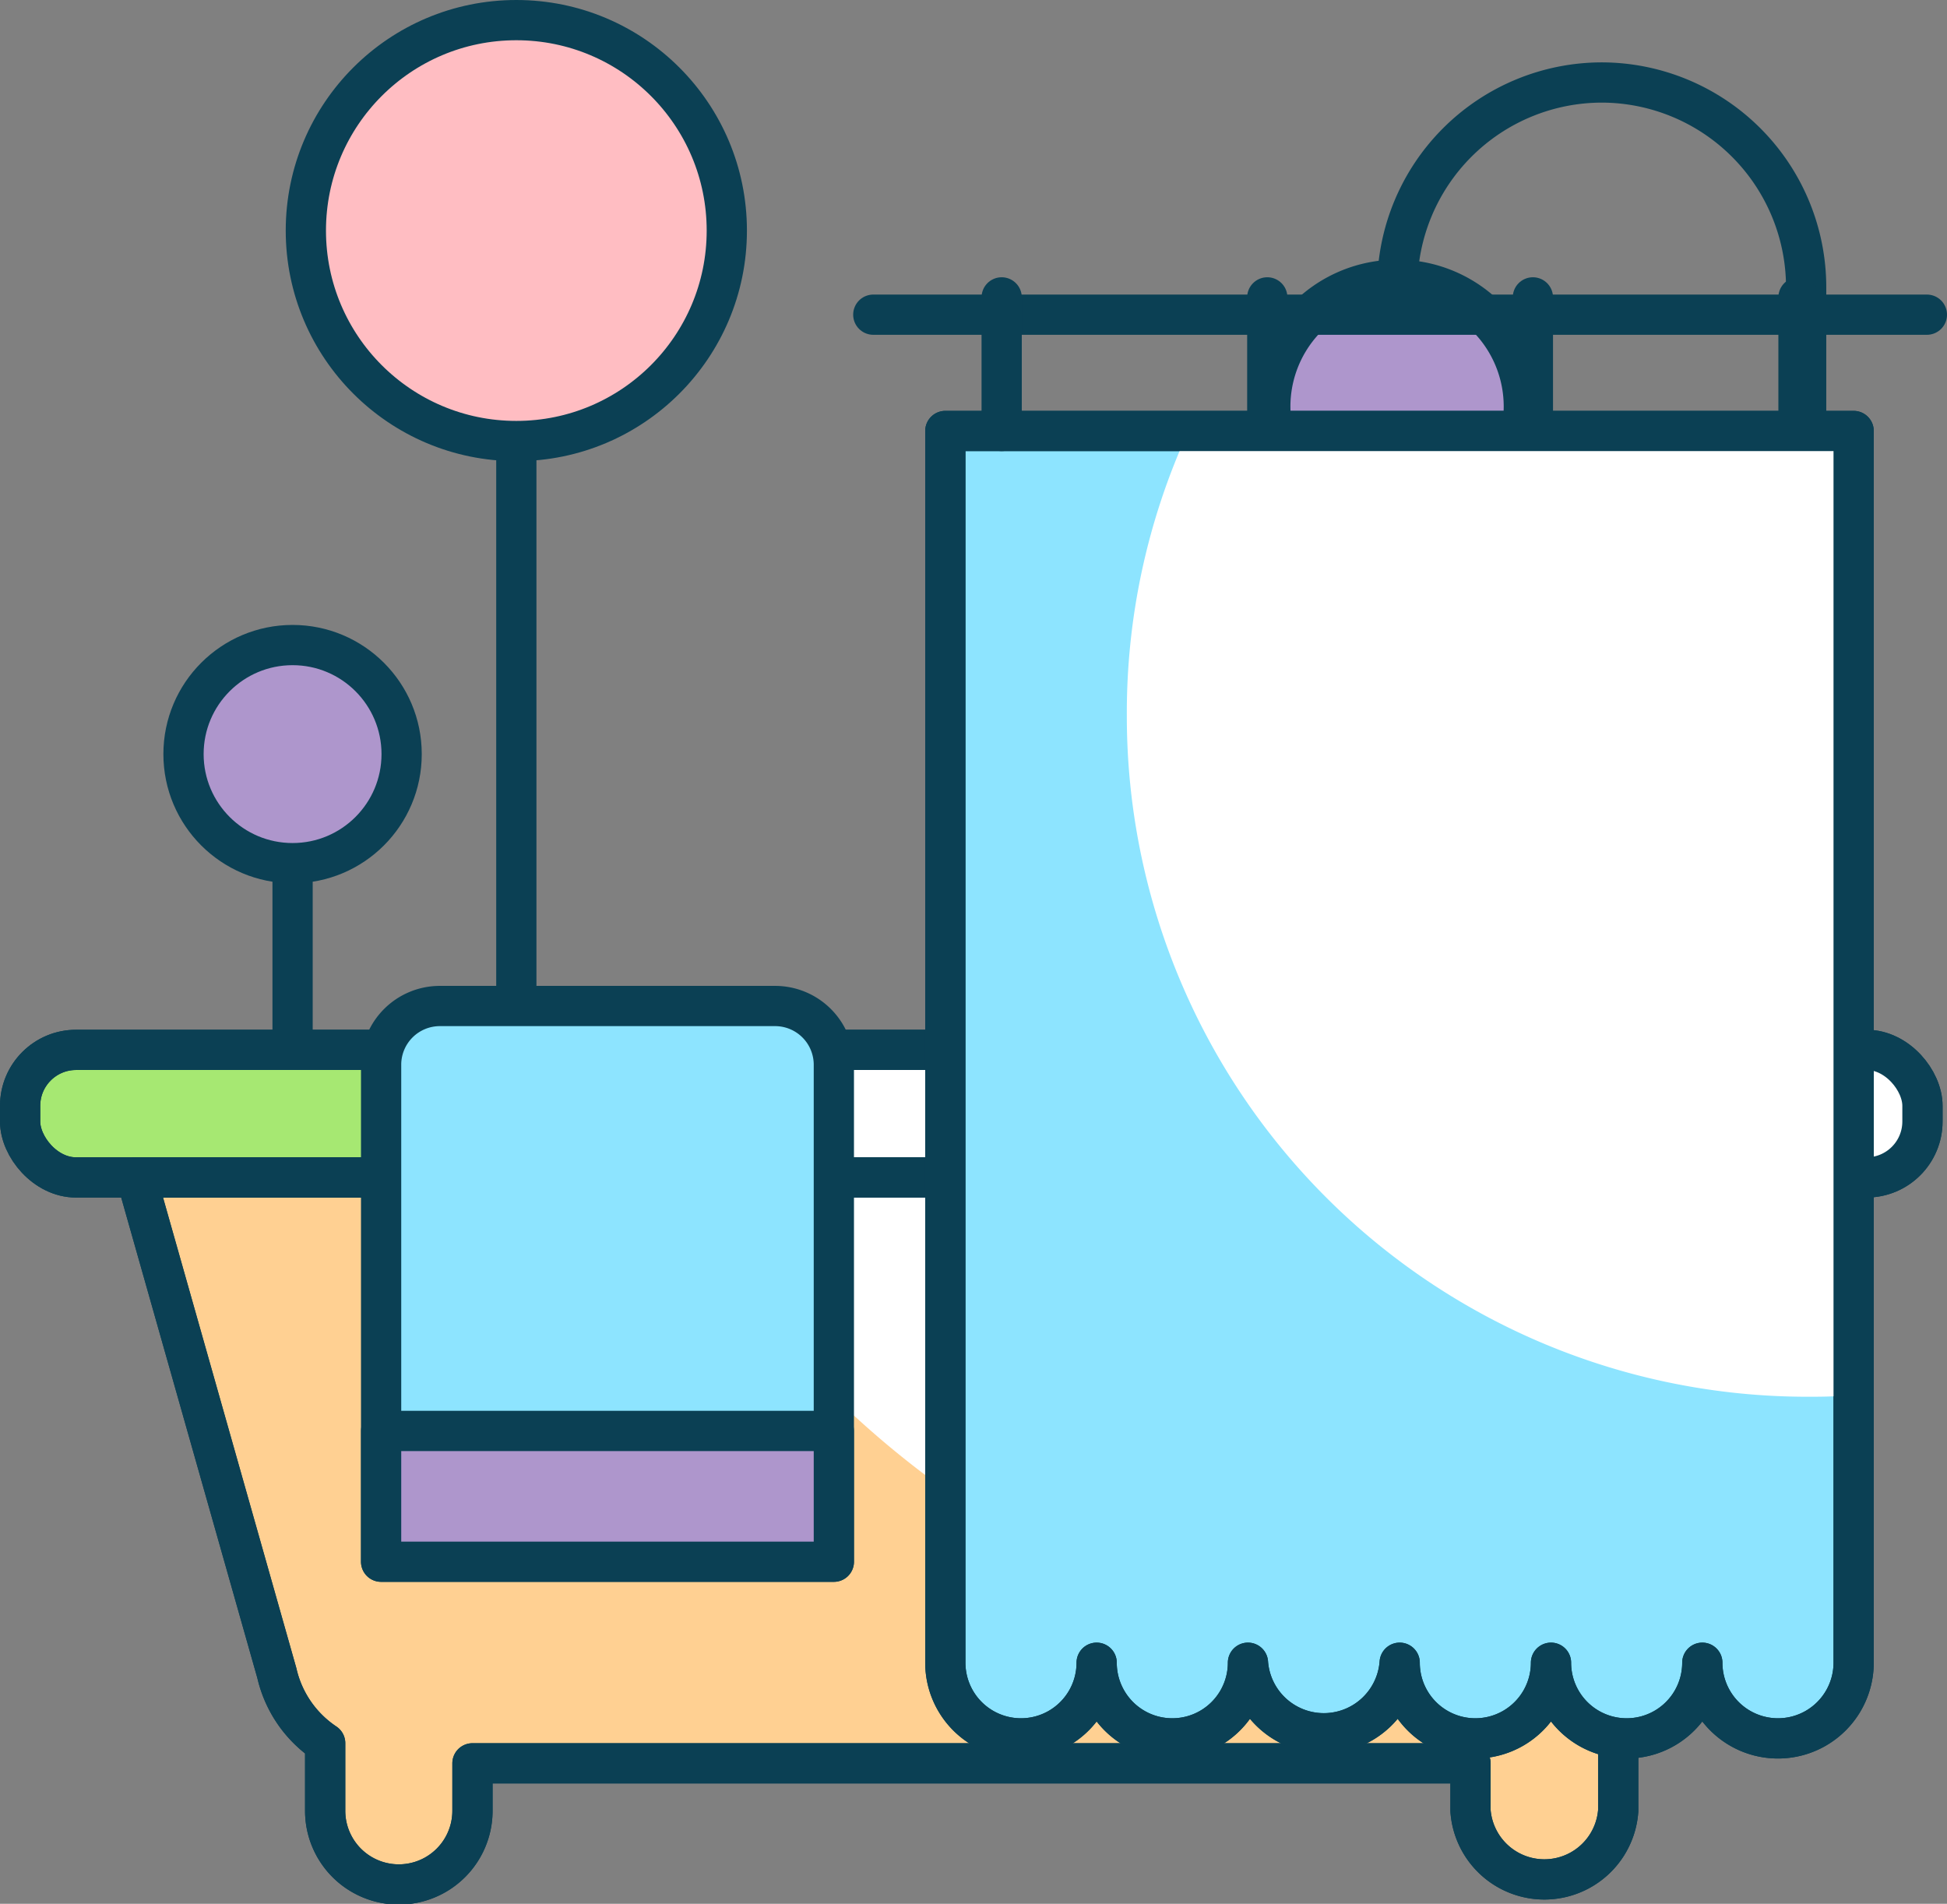 <svg xmlns="http://www.w3.org/2000/svg" viewBox="0 0 48.38 47.31"><rect x="0" y="0" width="48.38" height="47.31" fill="#808080" stroke="none"/><defs><style>.cls-1{fill:#66d4ff;}.cls-1,.cls-2,.cls-3,.cls-4,.cls-5,.cls-6,.cls-8{stroke:#0b4054;stroke-linecap:round;stroke-linejoin:round;}.cls-2{fill:#ae96cc;}.cls-3{fill:#ffbdc2;}.cls-4{fill:none;}.cls-5{fill:#a6e872;}.cls-6{fill:#ffd092;}.cls-7{fill:#fff;}.cls-8{fill:#8de4ff;}</style></defs><title>km md dalam</title><g id="Layer_2" data-name="Layer 2"><g id="Layer_1-2" data-name="Layer 1"><g id="km_md_dalam" data-name="km md dalam"><g id="bathtub"><line class="cls-1" x1="7.27" y1="35.38" x2="7.27" y2="17.79"/><circle class="cls-2" cx="7.27" cy="18.74" r="2.71"/><line class="cls-1" x1="12.83" y1="26.68" x2="12.83" y2="3.9"/><circle class="cls-3" cx="12.83" cy="5.73" r="5.23"/><path class="cls-4" d="M34.72,7.13A5.09,5.09,0,0,1,39.8,2.05h0a5.09,5.09,0,0,1,5.08,5.08v20.1"/><path class="cls-2" d="M31.57,10.28a3.1,3.1,0,0,0,.08.69h6.13a3.1,3.1,0,0,0,.08-.69,3.15,3.15,0,1,0-6.29,0Z"/><rect class="cls-5" x="0.5" y="26.09" width="47.27" height="3.17" rx="1.39" ry="1.39"/><path class="cls-6" d="M24.13,29.26H3.39L6.88,41.58a2.86,2.86,0,0,0,1.2,1.74s0,.08,0,.12V45a1.83,1.83,0,0,0,3.66,0V43.82h24.8V45a1.84,1.84,0,0,0,3.67,0V43.44s0-.08,0-.12a2.81,2.81,0,0,0,1.19-1.74l3.5-12.32Z"/><path class="cls-7" d="M46.37,26.09H15.1A23.62,23.62,0,0,0,37.22,41.42a23.8,23.8,0,0,0,4.33-.4l3.33-11.76h1.49a1.4,1.4,0,0,0,1.4-1.4v-.38A1.4,1.4,0,0,0,46.37,26.09Z"/><rect class="cls-4" x="0.5" y="26.09" width="47.27" height="3.17" rx="1.39" ry="1.39"/><path class="cls-4" d="M24.13,29.26H3.39L6.88,41.58a2.86,2.86,0,0,0,1.2,1.74s0,.08,0,.12V45a1.83,1.83,0,0,0,3.66,0V43.82h24.8V45a1.84,1.84,0,0,0,3.67,0V43.44s0-.08,0-.12a2.81,2.81,0,0,0,1.19-1.74l3.5-12.32Z"/><path class="cls-8" d="M10.93,25h8.33a1.46,1.46,0,0,1,1.46,1.46V38.81a0,0,0,0,1,0,0H9.47a0,0,0,0,1,0,0V26.44A1.46,1.46,0,0,1,10.93,25Z"/><rect class="cls-2" x="9.47" y="35.56" width="11.25" height="3.25"/></g><line class="cls-2" x1="21.7" y1="7.82" x2="47.88" y2="7.82"/><path class="cls-8" d="M23.49,10.71V41.32h0a1.88,1.88,0,0,0,3.76,0h0a1.88,1.88,0,0,0,3.76,0h0a1.89,1.89,0,0,0,3.77,0h0a1.88,1.88,0,0,0,3.76,0h0a1.88,1.88,0,0,0,3.76,0h0a1.88,1.88,0,0,0,3.76,0h0V10.71Z"/><line class="cls-2" x1="24.89" y1="7.39" x2="24.89" y2="10.71"/><line class="cls-2" x1="31.49" y1="7.39" x2="31.49" y2="10.71"/><line class="cls-2" x1="38.09" y1="7.39" x2="38.09" y2="10.71"/><line class="cls-2" x1="44.69" y1="7.39" x2="44.69" y2="10.71"/><path class="cls-7" d="M28,17.79A16.91,16.91,0,0,0,44.88,34.71c.41,0,.81,0,1.21-.06V10.71H29.53A16.79,16.79,0,0,0,28,17.79Z"/><path class="cls-4" d="M23.49,10.71V41.32h0a1.88,1.88,0,0,0,3.76,0h0a1.88,1.88,0,0,0,3.76,0h0a1.89,1.89,0,0,0,3.77,0h0a1.88,1.88,0,0,0,3.76,0h0a1.88,1.88,0,0,0,3.76,0h0a1.88,1.88,0,0,0,3.76,0h0V10.71Z"/></g></g></g></svg>